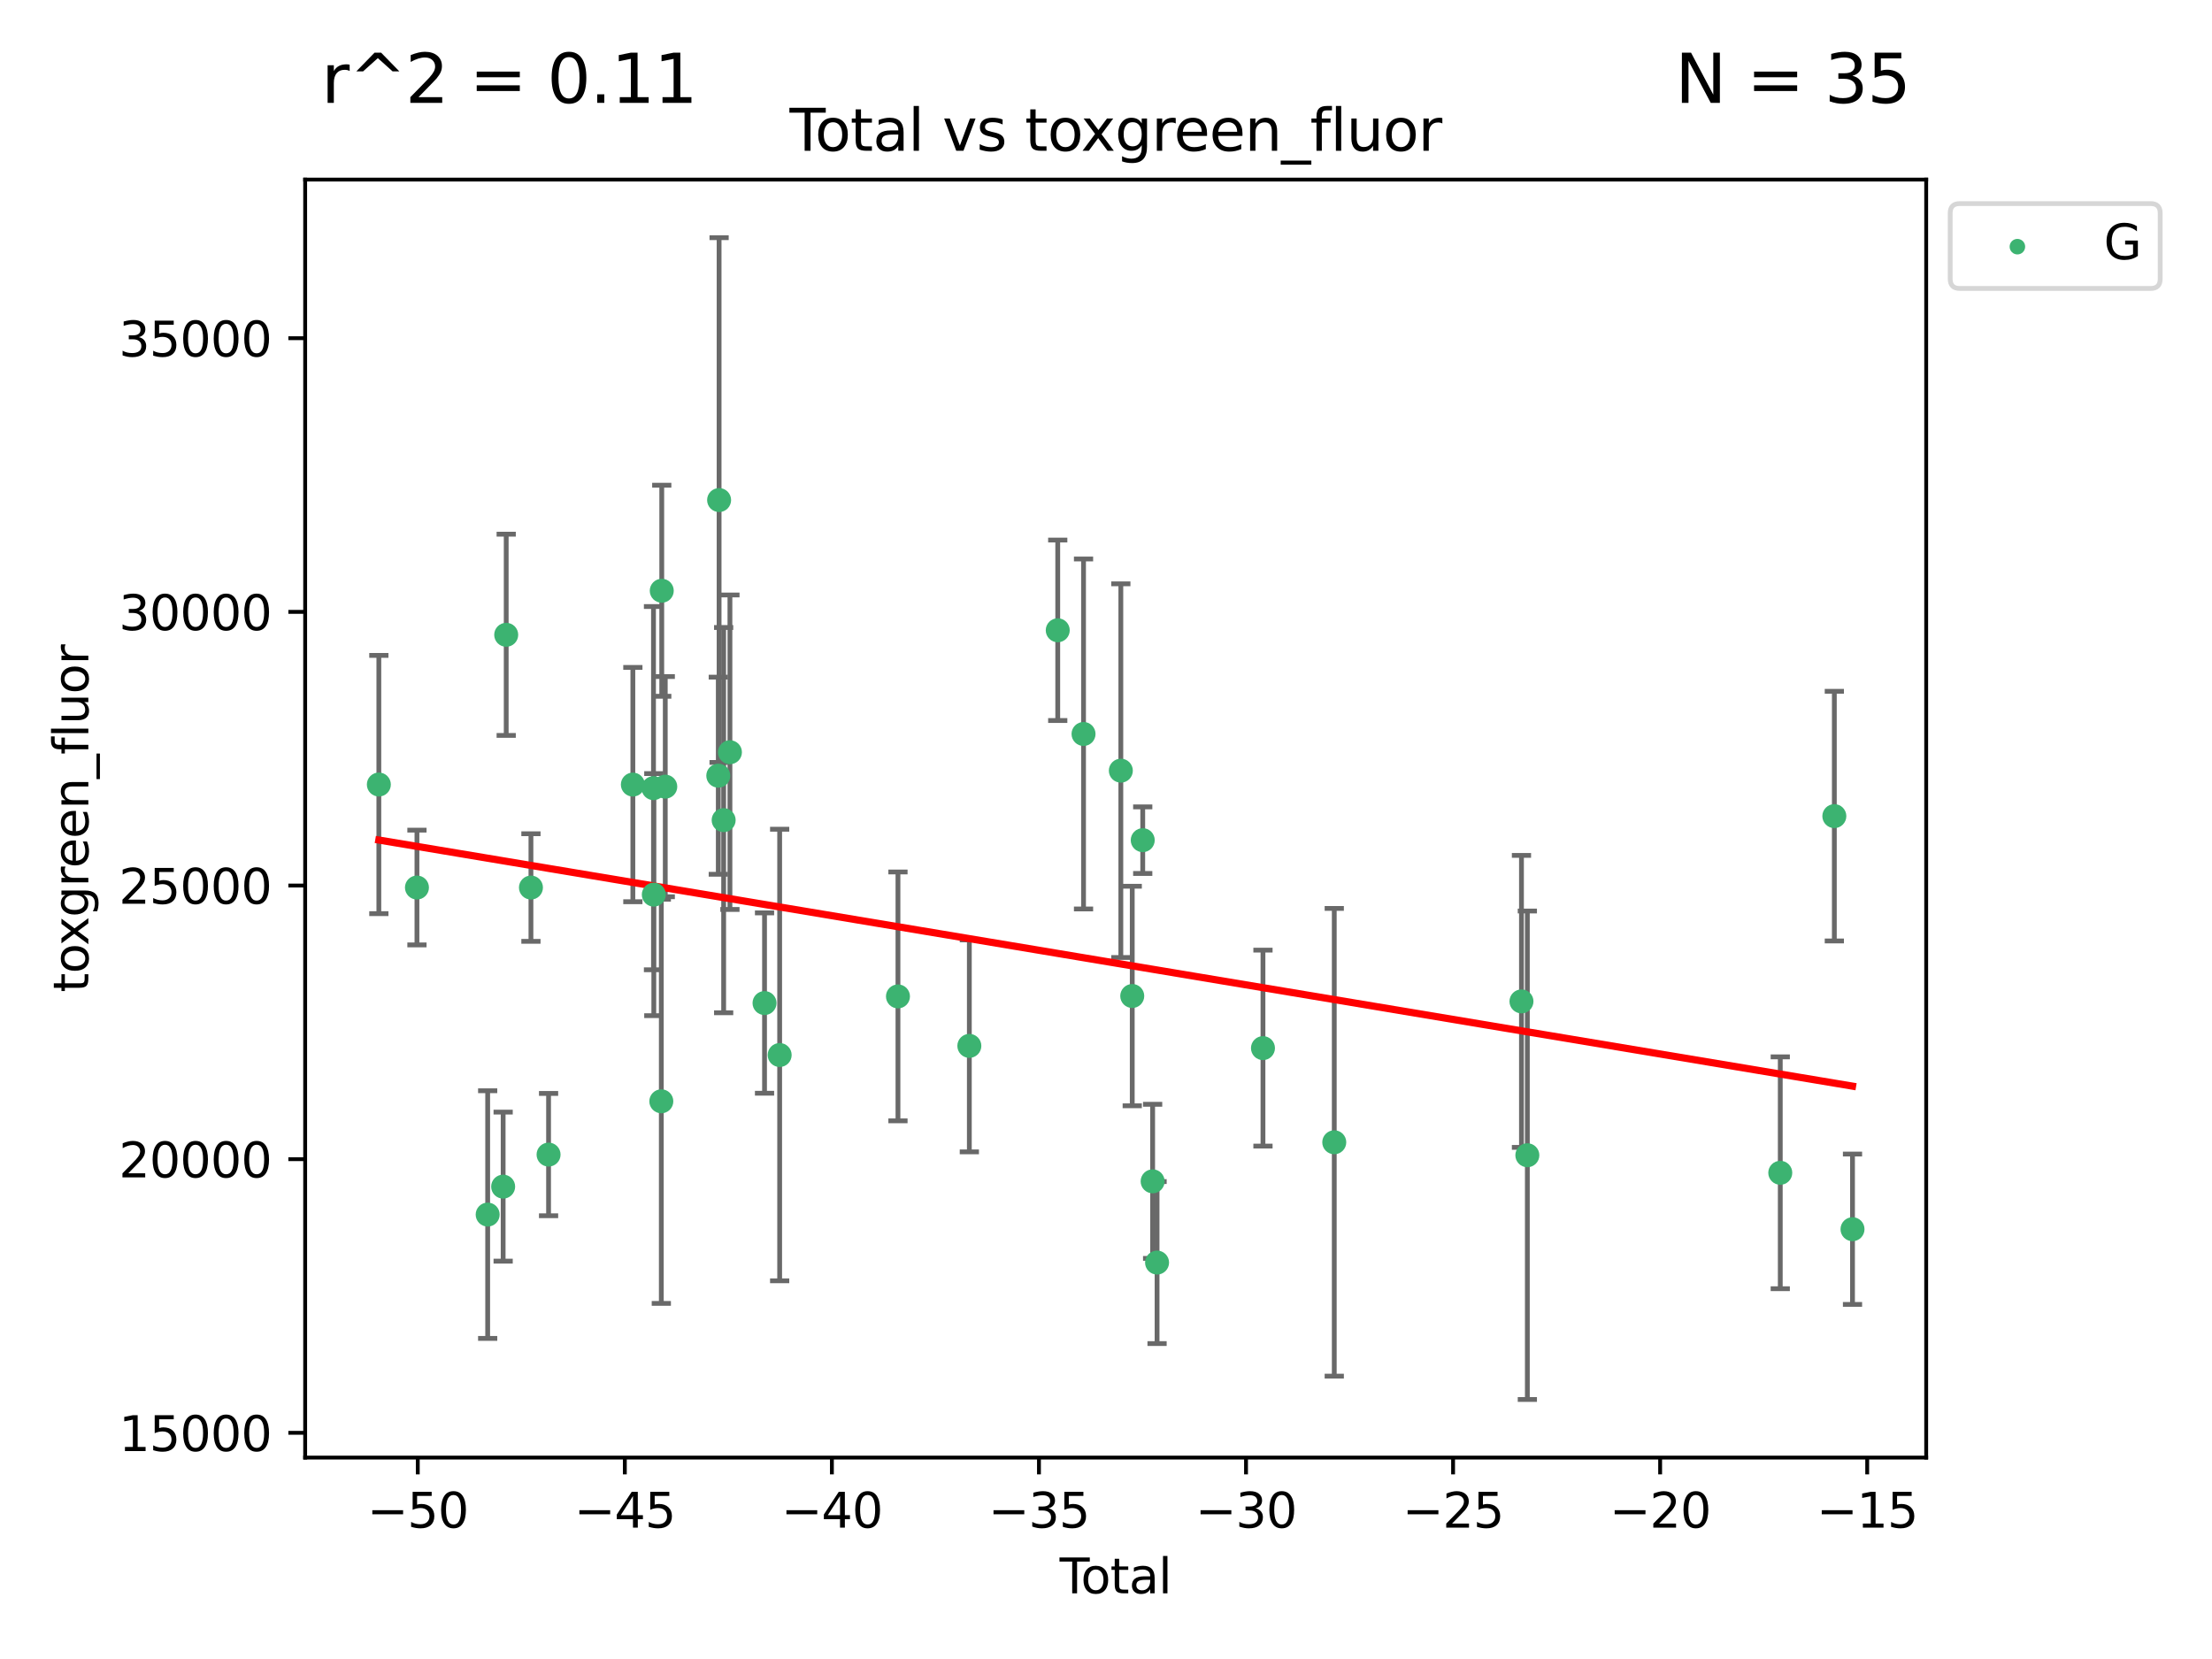 <?xml version="1.0" encoding="utf-8" standalone="no"?>
<!DOCTYPE svg PUBLIC "-//W3C//DTD SVG 1.1//EN"
  "http://www.w3.org/Graphics/SVG/1.1/DTD/svg11.dtd">
<svg xmlns:xlink="http://www.w3.org/1999/xlink" width="460.8pt" height="345.6pt" viewBox="0 0 460.8 345.6" xmlns="http://www.w3.org/2000/svg" version="1.1">
 <defs>
  <style type="text/css">*{stroke-linejoin: round; stroke-linecap: butt}</style>
 </defs>
 <g id="figure_1">
  <g id="patch_1">
   <path d="M 0 345.6 
L 460.8 345.6 
L 460.8 0 
L 0 0 
z
" style="fill: #ffffff"/>
  </g>
  <g id="axes_1">
   <g id="patch_2">
    <path d="M 63.571 303.64 
L 401.26 303.64 
L 401.26 37.411 
L 63.571 37.411 
z
" style="fill: #ffffff"/>
   </g>
   <g id="PathCollection_1">
    <defs>
     <path id="m278a075482" d="M 0 1.118 
C 0.297 1.118 0.581 1 0.791 0.791 
C 1 0.581 1.118 0.297 1.118 0 
C 1.118 -0.297 1 -0.581 0.791 -0.791 
C 0.581 -1 0.297 -1.118 0 -1.118 
C -0.297 -1.118 -0.581 -1 -0.791 -0.791 
C -1 -0.581 -1.118 -0.297 -1.118 0 
C -1.118 0.297 -1 0.581 -0.791 0.791 
C -0.581 1 -0.297 1.118 0 1.118 
z
" style="stroke: #3cb371"/>
    </defs>
    <g clip-path="url(#pd781e96dd2)">
     <use xlink:href="#m278a075482" x="78.921" y="163.43" style="fill: #3cb371; stroke: #3cb371"/>
     <use xlink:href="#m278a075482" x="86.858" y="184.891" style="fill: #3cb371; stroke: #3cb371"/>
     <use xlink:href="#m278a075482" x="101.591" y="253.019" style="fill: #3cb371; stroke: #3cb371"/>
     <use xlink:href="#m278a075482" x="104.815" y="247.196" style="fill: #3cb371; stroke: #3cb371"/>
     <use xlink:href="#m278a075482" x="105.452" y="132.24" style="fill: #3cb371; stroke: #3cb371"/>
     <use xlink:href="#m278a075482" x="110.605" y="184.893" style="fill: #3cb371; stroke: #3cb371"/>
     <use xlink:href="#m278a075482" x="114.277" y="240.522" style="fill: #3cb371; stroke: #3cb371"/>
     <use xlink:href="#m278a075482" x="131.836" y="163.442" style="fill: #3cb371; stroke: #3cb371"/>
     <use xlink:href="#m278a075482" x="136.136" y="164.185" style="fill: #3cb371; stroke: #3cb371"/>
     <use xlink:href="#m278a075482" x="136.201" y="186.366" style="fill: #3cb371; stroke: #3cb371"/>
     <use xlink:href="#m278a075482" x="137.764" y="229.421" style="fill: #3cb371; stroke: #3cb371"/>
     <use xlink:href="#m278a075482" x="137.856" y="123.063" style="fill: #3cb371; stroke: #3cb371"/>
     <use xlink:href="#m278a075482" x="138.588" y="163.873" style="fill: #3cb371; stroke: #3cb371"/>
     <use xlink:href="#m278a075482" x="149.633" y="161.592" style="fill: #3cb371; stroke: #3cb371"/>
     <use xlink:href="#m278a075482" x="149.802" y="104.172" style="fill: #3cb371; stroke: #3cb371"/>
     <use xlink:href="#m278a075482" x="150.75" y="170.85" style="fill: #3cb371; stroke: #3cb371"/>
     <use xlink:href="#m278a075482" x="152.058" y="156.702" style="fill: #3cb371; stroke: #3cb371"/>
     <use xlink:href="#m278a075482" x="159.267" y="208.956" style="fill: #3cb371; stroke: #3cb371"/>
     <use xlink:href="#m278a075482" x="162.417" y="219.779" style="fill: #3cb371; stroke: #3cb371"/>
     <use xlink:href="#m278a075482" x="187.062" y="207.57" style="fill: #3cb371; stroke: #3cb371"/>
     <use xlink:href="#m278a075482" x="201.932" y="217.876" style="fill: #3cb371; stroke: #3cb371"/>
     <use xlink:href="#m278a075482" x="220.347" y="131.299" style="fill: #3cb371; stroke: #3cb371"/>
     <use xlink:href="#m278a075482" x="225.72" y="152.899" style="fill: #3cb371; stroke: #3cb371"/>
     <use xlink:href="#m278a075482" x="233.491" y="160.543" style="fill: #3cb371; stroke: #3cb371"/>
     <use xlink:href="#m278a075482" x="235.867" y="207.486" style="fill: #3cb371; stroke: #3cb371"/>
     <use xlink:href="#m278a075482" x="238.052" y="175.023" style="fill: #3cb371; stroke: #3cb371"/>
     <use xlink:href="#m278a075482" x="240.115" y="246.092" style="fill: #3cb371; stroke: #3cb371"/>
     <use xlink:href="#m278a075482" x="241.038" y="263.017" style="fill: #3cb371; stroke: #3cb371"/>
     <use xlink:href="#m278a075482" x="263.099" y="218.342" style="fill: #3cb371; stroke: #3cb371"/>
     <use xlink:href="#m278a075482" x="277.951" y="237.957" style="fill: #3cb371; stroke: #3cb371"/>
     <use xlink:href="#m278a075482" x="316.949" y="208.607" style="fill: #3cb371; stroke: #3cb371"/>
     <use xlink:href="#m278a075482" x="318.175" y="240.658" style="fill: #3cb371; stroke: #3cb371"/>
     <use xlink:href="#m278a075482" x="370.863" y="244.314" style="fill: #3cb371; stroke: #3cb371"/>
     <use xlink:href="#m278a075482" x="382.126" y="170.014" style="fill: #3cb371; stroke: #3cb371"/>
     <use xlink:href="#m278a075482" x="385.911" y="256.066" style="fill: #3cb371; stroke: #3cb371"/>
    </g>
   </g>
   <g id="matplotlib.axis_1">
    <g id="xtick_1">
     <g id="line2d_1">
      <defs>
       <path id="m4c44225bb2" d="M 0 0 
L 0 3.5 
" style="stroke: #000000; stroke-width: 0.8"/>
      </defs>
      <g>
       <use xlink:href="#m4c44225bb2" x="87.029" y="303.64" style="stroke: #000000; stroke-width: 0.8"/>
      </g>
     </g>
     <g id="text_1">
      <!-- −50 -->
      <g transform="translate(76.477 318.238)scale(0.1 -0.1)">
       <defs>
        <path id="DejaVuSans-2212" d="M 678 2272 
L 4684 2272 
L 4684 1741 
L 678 1741 
L 678 2272 
z
" transform="scale(0.016)"/>
        <path id="DejaVuSans-35" d="M 691 4666 
L 3169 4666 
L 3169 4134 
L 1269 4134 
L 1269 2991 
Q 1406 3038 1543 3061 
Q 1681 3084 1819 3084 
Q 2600 3084 3056 2656 
Q 3513 2228 3513 1497 
Q 3513 744 3044 326 
Q 2575 -91 1722 -91 
Q 1428 -91 1123 -41 
Q 819 9 494 109 
L 494 744 
Q 775 591 1075 516 
Q 1375 441 1709 441 
Q 2250 441 2565 725 
Q 2881 1009 2881 1497 
Q 2881 1984 2565 2268 
Q 2250 2553 1709 2553 
Q 1456 2553 1204 2497 
Q 953 2441 691 2322 
L 691 4666 
z
" transform="scale(0.016)"/>
        <path id="DejaVuSans-30" d="M 2034 4250 
Q 1547 4250 1301 3770 
Q 1056 3291 1056 2328 
Q 1056 1369 1301 889 
Q 1547 409 2034 409 
Q 2525 409 2770 889 
Q 3016 1369 3016 2328 
Q 3016 3291 2770 3770 
Q 2525 4250 2034 4250 
z
M 2034 4750 
Q 2819 4750 3233 4129 
Q 3647 3509 3647 2328 
Q 3647 1150 3233 529 
Q 2819 -91 2034 -91 
Q 1250 -91 836 529 
Q 422 1150 422 2328 
Q 422 3509 836 4129 
Q 1250 4750 2034 4750 
z
" transform="scale(0.016)"/>
       </defs>
       <use xlink:href="#DejaVuSans-2212"/>
       <use xlink:href="#DejaVuSans-35" x="83.789"/>
       <use xlink:href="#DejaVuSans-30" x="147.412"/>
      </g>
     </g>
    </g>
    <g id="xtick_2">
     <g id="line2d_2">
      <g>
       <use xlink:href="#m4c44225bb2" x="130.164" y="303.64" style="stroke: #000000; stroke-width: 0.8"/>
      </g>
     </g>
     <g id="text_2">
      <!-- −45 -->
      <g transform="translate(119.612 318.238)scale(0.1 -0.1)">
       <defs>
        <path id="DejaVuSans-34" d="M 2419 4116 
L 825 1625 
L 2419 1625 
L 2419 4116 
z
M 2253 4666 
L 3047 4666 
L 3047 1625 
L 3713 1625 
L 3713 1100 
L 3047 1100 
L 3047 0 
L 2419 0 
L 2419 1100 
L 313 1100 
L 313 1709 
L 2253 4666 
z
" transform="scale(0.016)"/>
       </defs>
       <use xlink:href="#DejaVuSans-2212"/>
       <use xlink:href="#DejaVuSans-34" x="83.789"/>
       <use xlink:href="#DejaVuSans-35" x="147.412"/>
      </g>
     </g>
    </g>
    <g id="xtick_3">
     <g id="line2d_3">
      <g>
       <use xlink:href="#m4c44225bb2" x="173.299" y="303.64" style="stroke: #000000; stroke-width: 0.8"/>
      </g>
     </g>
     <g id="text_3">
      <!-- −40 -->
      <g transform="translate(162.746 318.238)scale(0.1 -0.1)">
       <use xlink:href="#DejaVuSans-2212"/>
       <use xlink:href="#DejaVuSans-34" x="83.789"/>
       <use xlink:href="#DejaVuSans-30" x="147.412"/>
      </g>
     </g>
    </g>
    <g id="xtick_4">
     <g id="line2d_4">
      <g>
       <use xlink:href="#m4c44225bb2" x="216.433" y="303.64" style="stroke: #000000; stroke-width: 0.8"/>
      </g>
     </g>
     <g id="text_4">
      <!-- −35 -->
      <g transform="translate(205.881 318.238)scale(0.1 -0.1)">
       <defs>
        <path id="DejaVuSans-33" d="M 2597 2516 
Q 3050 2419 3304 2112 
Q 3559 1806 3559 1356 
Q 3559 666 3084 287 
Q 2609 -91 1734 -91 
Q 1441 -91 1130 -33 
Q 819 25 488 141 
L 488 750 
Q 750 597 1062 519 
Q 1375 441 1716 441 
Q 2309 441 2620 675 
Q 2931 909 2931 1356 
Q 2931 1769 2642 2001 
Q 2353 2234 1838 2234 
L 1294 2234 
L 1294 2753 
L 1863 2753 
Q 2328 2753 2575 2939 
Q 2822 3125 2822 3475 
Q 2822 3834 2567 4026 
Q 2313 4219 1838 4219 
Q 1578 4219 1281 4162 
Q 984 4106 628 3988 
L 628 4550 
Q 988 4650 1302 4700 
Q 1616 4750 1894 4750 
Q 2613 4750 3031 4423 
Q 3450 4097 3450 3541 
Q 3450 3153 3228 2886 
Q 3006 2619 2597 2516 
z
" transform="scale(0.016)"/>
       </defs>
       <use xlink:href="#DejaVuSans-2212"/>
       <use xlink:href="#DejaVuSans-33" x="83.789"/>
       <use xlink:href="#DejaVuSans-35" x="147.412"/>
      </g>
     </g>
    </g>
    <g id="xtick_5">
     <g id="line2d_5">
      <g>
       <use xlink:href="#m4c44225bb2" x="259.568" y="303.64" style="stroke: #000000; stroke-width: 0.8"/>
      </g>
     </g>
     <g id="text_5">
      <!-- −30 -->
      <g transform="translate(249.016 318.238)scale(0.1 -0.1)">
       <use xlink:href="#DejaVuSans-2212"/>
       <use xlink:href="#DejaVuSans-33" x="83.789"/>
       <use xlink:href="#DejaVuSans-30" x="147.412"/>
      </g>
     </g>
    </g>
    <g id="xtick_6">
     <g id="line2d_6">
      <g>
       <use xlink:href="#m4c44225bb2" x="302.703" y="303.64" style="stroke: #000000; stroke-width: 0.8"/>
      </g>
     </g>
     <g id="text_6">
      <!-- −25 -->
      <g transform="translate(292.15 318.238)scale(0.1 -0.1)">
       <defs>
        <path id="DejaVuSans-32" d="M 1228 531 
L 3431 531 
L 3431 0 
L 469 0 
L 469 531 
Q 828 903 1448 1529 
Q 2069 2156 2228 2338 
Q 2531 2678 2651 2914 
Q 2772 3150 2772 3378 
Q 2772 3750 2511 3984 
Q 2250 4219 1831 4219 
Q 1534 4219 1204 4116 
Q 875 4013 500 3803 
L 500 4441 
Q 881 4594 1212 4672 
Q 1544 4750 1819 4750 
Q 2544 4750 2975 4387 
Q 3406 4025 3406 3419 
Q 3406 3131 3298 2873 
Q 3191 2616 2906 2266 
Q 2828 2175 2409 1742 
Q 1991 1309 1228 531 
z
" transform="scale(0.016)"/>
       </defs>
       <use xlink:href="#DejaVuSans-2212"/>
       <use xlink:href="#DejaVuSans-32" x="83.789"/>
       <use xlink:href="#DejaVuSans-35" x="147.412"/>
      </g>
     </g>
    </g>
    <g id="xtick_7">
     <g id="line2d_7">
      <g>
       <use xlink:href="#m4c44225bb2" x="345.837" y="303.64" style="stroke: #000000; stroke-width: 0.8"/>
      </g>
     </g>
     <g id="text_7">
      <!-- −20 -->
      <g transform="translate(335.285 318.238)scale(0.1 -0.1)">
       <use xlink:href="#DejaVuSans-2212"/>
       <use xlink:href="#DejaVuSans-32" x="83.789"/>
       <use xlink:href="#DejaVuSans-30" x="147.412"/>
      </g>
     </g>
    </g>
    <g id="xtick_8">
     <g id="line2d_8">
      <g>
       <use xlink:href="#m4c44225bb2" x="388.972" y="303.64" style="stroke: #000000; stroke-width: 0.8"/>
      </g>
     </g>
     <g id="text_8">
      <!-- −15 -->
      <g transform="translate(378.42 318.238)scale(0.1 -0.1)">
       <defs>
        <path id="DejaVuSans-31" d="M 794 531 
L 1825 531 
L 1825 4091 
L 703 3866 
L 703 4441 
L 1819 4666 
L 2450 4666 
L 2450 531 
L 3481 531 
L 3481 0 
L 794 0 
L 794 531 
z
" transform="scale(0.016)"/>
       </defs>
       <use xlink:href="#DejaVuSans-2212"/>
       <use xlink:href="#DejaVuSans-31" x="83.789"/>
       <use xlink:href="#DejaVuSans-35" x="147.412"/>
      </g>
     </g>
    </g>
    <g id="text_9">
     <!-- Total -->
     <g transform="translate(220.739 331.917)scale(0.1 -0.1)">
      <defs>
       <path id="DejaVuSans-54" d="M -19 4666 
L 3928 4666 
L 3928 4134 
L 2272 4134 
L 2272 0 
L 1638 0 
L 1638 4134 
L -19 4134 
L -19 4666 
z
" transform="scale(0.016)"/>
       <path id="DejaVuSans-6f" d="M 1959 3097 
Q 1497 3097 1228 2736 
Q 959 2375 959 1747 
Q 959 1119 1226 758 
Q 1494 397 1959 397 
Q 2419 397 2687 759 
Q 2956 1122 2956 1747 
Q 2956 2369 2687 2733 
Q 2419 3097 1959 3097 
z
M 1959 3584 
Q 2709 3584 3137 3096 
Q 3566 2609 3566 1747 
Q 3566 888 3137 398 
Q 2709 -91 1959 -91 
Q 1206 -91 779 398 
Q 353 888 353 1747 
Q 353 2609 779 3096 
Q 1206 3584 1959 3584 
z
" transform="scale(0.016)"/>
       <path id="DejaVuSans-74" d="M 1172 4494 
L 1172 3500 
L 2356 3500 
L 2356 3053 
L 1172 3053 
L 1172 1153 
Q 1172 725 1289 603 
Q 1406 481 1766 481 
L 2356 481 
L 2356 0 
L 1766 0 
Q 1100 0 847 248 
Q 594 497 594 1153 
L 594 3053 
L 172 3053 
L 172 3500 
L 594 3500 
L 594 4494 
L 1172 4494 
z
" transform="scale(0.016)"/>
       <path id="DejaVuSans-61" d="M 2194 1759 
Q 1497 1759 1228 1600 
Q 959 1441 959 1056 
Q 959 750 1161 570 
Q 1363 391 1709 391 
Q 2188 391 2477 730 
Q 2766 1069 2766 1631 
L 2766 1759 
L 2194 1759 
z
M 3341 1997 
L 3341 0 
L 2766 0 
L 2766 531 
Q 2569 213 2275 61 
Q 1981 -91 1556 -91 
Q 1019 -91 701 211 
Q 384 513 384 1019 
Q 384 1609 779 1909 
Q 1175 2209 1959 2209 
L 2766 2209 
L 2766 2266 
Q 2766 2663 2505 2880 
Q 2244 3097 1772 3097 
Q 1472 3097 1187 3025 
Q 903 2953 641 2809 
L 641 3341 
Q 956 3463 1253 3523 
Q 1550 3584 1831 3584 
Q 2591 3584 2966 3190 
Q 3341 2797 3341 1997 
z
" transform="scale(0.016)"/>
       <path id="DejaVuSans-6c" d="M 603 4863 
L 1178 4863 
L 1178 0 
L 603 0 
L 603 4863 
z
" transform="scale(0.016)"/>
      </defs>
      <use xlink:href="#DejaVuSans-54"/>
      <use xlink:href="#DejaVuSans-6f" x="44.084"/>
      <use xlink:href="#DejaVuSans-74" x="105.266"/>
      <use xlink:href="#DejaVuSans-61" x="144.475"/>
      <use xlink:href="#DejaVuSans-6c" x="205.754"/>
     </g>
    </g>
   </g>
   <g id="matplotlib.axis_2">
    <g id="ytick_1">
     <g id="line2d_9">
      <defs>
       <path id="ma6c2107483" d="M 0 0 
L -3.5 0 
" style="stroke: #000000; stroke-width: 0.8"/>
      </defs>
      <g>
       <use xlink:href="#ma6c2107483" x="63.571" y="298.481" style="stroke: #000000; stroke-width: 0.8"/>
      </g>
     </g>
     <g id="text_10">
      <!-- 15000 -->
      <g transform="translate(24.759 302.28)scale(0.1 -0.1)">
       <use xlink:href="#DejaVuSans-31"/>
       <use xlink:href="#DejaVuSans-35" x="63.623"/>
       <use xlink:href="#DejaVuSans-30" x="127.246"/>
       <use xlink:href="#DejaVuSans-30" x="190.869"/>
       <use xlink:href="#DejaVuSans-30" x="254.492"/>
      </g>
     </g>
    </g>
    <g id="ytick_2">
     <g id="line2d_10">
      <g>
       <use xlink:href="#ma6c2107483" x="63.571" y="241.475" style="stroke: #000000; stroke-width: 0.8"/>
      </g>
     </g>
     <g id="text_11">
      <!-- 20000 -->
      <g transform="translate(24.759 245.274)scale(0.1 -0.1)">
       <use xlink:href="#DejaVuSans-32"/>
       <use xlink:href="#DejaVuSans-30" x="63.623"/>
       <use xlink:href="#DejaVuSans-30" x="127.246"/>
       <use xlink:href="#DejaVuSans-30" x="190.869"/>
       <use xlink:href="#DejaVuSans-30" x="254.492"/>
      </g>
     </g>
    </g>
    <g id="ytick_3">
     <g id="line2d_11">
      <g>
       <use xlink:href="#ma6c2107483" x="63.571" y="184.469" style="stroke: #000000; stroke-width: 0.8"/>
      </g>
     </g>
     <g id="text_12">
      <!-- 25000 -->
      <g transform="translate(24.759 188.268)scale(0.1 -0.1)">
       <use xlink:href="#DejaVuSans-32"/>
       <use xlink:href="#DejaVuSans-35" x="63.623"/>
       <use xlink:href="#DejaVuSans-30" x="127.246"/>
       <use xlink:href="#DejaVuSans-30" x="190.869"/>
       <use xlink:href="#DejaVuSans-30" x="254.492"/>
      </g>
     </g>
    </g>
    <g id="ytick_4">
     <g id="line2d_12">
      <g>
       <use xlink:href="#ma6c2107483" x="63.571" y="127.463" style="stroke: #000000; stroke-width: 0.8"/>
      </g>
     </g>
     <g id="text_13">
      <!-- 30000 -->
      <g transform="translate(24.759 131.263)scale(0.1 -0.1)">
       <use xlink:href="#DejaVuSans-33"/>
       <use xlink:href="#DejaVuSans-30" x="63.623"/>
       <use xlink:href="#DejaVuSans-30" x="127.246"/>
       <use xlink:href="#DejaVuSans-30" x="190.869"/>
       <use xlink:href="#DejaVuSans-30" x="254.492"/>
      </g>
     </g>
    </g>
    <g id="ytick_5">
     <g id="line2d_13">
      <g>
       <use xlink:href="#ma6c2107483" x="63.571" y="70.458" style="stroke: #000000; stroke-width: 0.8"/>
      </g>
     </g>
     <g id="text_14">
      <!-- 35000 -->
      <g transform="translate(24.759 74.257)scale(0.1 -0.1)">
       <use xlink:href="#DejaVuSans-33"/>
       <use xlink:href="#DejaVuSans-35" x="63.623"/>
       <use xlink:href="#DejaVuSans-30" x="127.246"/>
       <use xlink:href="#DejaVuSans-30" x="190.869"/>
       <use xlink:href="#DejaVuSans-30" x="254.492"/>
      </g>
     </g>
    </g>
    <g id="text_15">
     <!-- toxgreen_fluor -->
     <g transform="translate(18.401 206.72)rotate(-90)scale(0.1 -0.1)">
      <defs>
       <path id="DejaVuSans-78" d="M 3513 3500 
L 2247 1797 
L 3578 0 
L 2900 0 
L 1881 1375 
L 863 0 
L 184 0 
L 1544 1831 
L 300 3500 
L 978 3500 
L 1906 2253 
L 2834 3500 
L 3513 3500 
z
" transform="scale(0.016)"/>
       <path id="DejaVuSans-67" d="M 2906 1791 
Q 2906 2416 2648 2759 
Q 2391 3103 1925 3103 
Q 1463 3103 1205 2759 
Q 947 2416 947 1791 
Q 947 1169 1205 825 
Q 1463 481 1925 481 
Q 2391 481 2648 825 
Q 2906 1169 2906 1791 
z
M 3481 434 
Q 3481 -459 3084 -895 
Q 2688 -1331 1869 -1331 
Q 1566 -1331 1297 -1286 
Q 1028 -1241 775 -1147 
L 775 -588 
Q 1028 -725 1275 -790 
Q 1522 -856 1778 -856 
Q 2344 -856 2625 -561 
Q 2906 -266 2906 331 
L 2906 616 
Q 2728 306 2450 153 
Q 2172 0 1784 0 
Q 1141 0 747 490 
Q 353 981 353 1791 
Q 353 2603 747 3093 
Q 1141 3584 1784 3584 
Q 2172 3584 2450 3431 
Q 2728 3278 2906 2969 
L 2906 3500 
L 3481 3500 
L 3481 434 
z
" transform="scale(0.016)"/>
       <path id="DejaVuSans-72" d="M 2631 2963 
Q 2534 3019 2420 3045 
Q 2306 3072 2169 3072 
Q 1681 3072 1420 2755 
Q 1159 2438 1159 1844 
L 1159 0 
L 581 0 
L 581 3500 
L 1159 3500 
L 1159 2956 
Q 1341 3275 1631 3429 
Q 1922 3584 2338 3584 
Q 2397 3584 2469 3576 
Q 2541 3569 2628 3553 
L 2631 2963 
z
" transform="scale(0.016)"/>
       <path id="DejaVuSans-65" d="M 3597 1894 
L 3597 1613 
L 953 1613 
Q 991 1019 1311 708 
Q 1631 397 2203 397 
Q 2534 397 2845 478 
Q 3156 559 3463 722 
L 3463 178 
Q 3153 47 2828 -22 
Q 2503 -91 2169 -91 
Q 1331 -91 842 396 
Q 353 884 353 1716 
Q 353 2575 817 3079 
Q 1281 3584 2069 3584 
Q 2775 3584 3186 3129 
Q 3597 2675 3597 1894 
z
M 3022 2063 
Q 3016 2534 2758 2815 
Q 2500 3097 2075 3097 
Q 1594 3097 1305 2825 
Q 1016 2553 972 2059 
L 3022 2063 
z
" transform="scale(0.016)"/>
       <path id="DejaVuSans-6e" d="M 3513 2113 
L 3513 0 
L 2938 0 
L 2938 2094 
Q 2938 2591 2744 2837 
Q 2550 3084 2163 3084 
Q 1697 3084 1428 2787 
Q 1159 2491 1159 1978 
L 1159 0 
L 581 0 
L 581 3500 
L 1159 3500 
L 1159 2956 
Q 1366 3272 1645 3428 
Q 1925 3584 2291 3584 
Q 2894 3584 3203 3211 
Q 3513 2838 3513 2113 
z
" transform="scale(0.016)"/>
       <path id="DejaVuSans-5f" d="M 3263 -1063 
L 3263 -1509 
L -63 -1509 
L -63 -1063 
L 3263 -1063 
z
" transform="scale(0.016)"/>
       <path id="DejaVuSans-66" d="M 2375 4863 
L 2375 4384 
L 1825 4384 
Q 1516 4384 1395 4259 
Q 1275 4134 1275 3809 
L 1275 3500 
L 2222 3500 
L 2222 3053 
L 1275 3053 
L 1275 0 
L 697 0 
L 697 3053 
L 147 3053 
L 147 3500 
L 697 3500 
L 697 3744 
Q 697 4328 969 4595 
Q 1241 4863 1831 4863 
L 2375 4863 
z
" transform="scale(0.016)"/>
       <path id="DejaVuSans-75" d="M 544 1381 
L 544 3500 
L 1119 3500 
L 1119 1403 
Q 1119 906 1312 657 
Q 1506 409 1894 409 
Q 2359 409 2629 706 
Q 2900 1003 2900 1516 
L 2900 3500 
L 3475 3500 
L 3475 0 
L 2900 0 
L 2900 538 
Q 2691 219 2414 64 
Q 2138 -91 1772 -91 
Q 1169 -91 856 284 
Q 544 659 544 1381 
z
M 1991 3584 
L 1991 3584 
z
" transform="scale(0.016)"/>
      </defs>
      <use xlink:href="#DejaVuSans-74"/>
      <use xlink:href="#DejaVuSans-6f" x="39.209"/>
      <use xlink:href="#DejaVuSans-78" x="97.266"/>
      <use xlink:href="#DejaVuSans-67" x="156.445"/>
      <use xlink:href="#DejaVuSans-72" x="219.922"/>
      <use xlink:href="#DejaVuSans-65" x="258.785"/>
      <use xlink:href="#DejaVuSans-65" x="320.309"/>
      <use xlink:href="#DejaVuSans-6e" x="381.832"/>
      <use xlink:href="#DejaVuSans-5f" x="445.211"/>
      <use xlink:href="#DejaVuSans-66" x="495.211"/>
      <use xlink:href="#DejaVuSans-6c" x="530.416"/>
      <use xlink:href="#DejaVuSans-75" x="558.199"/>
      <use xlink:href="#DejaVuSans-6f" x="621.578"/>
      <use xlink:href="#DejaVuSans-72" x="682.76"/>
     </g>
    </g>
   </g>
   <g id="LineCollection_1">
    <path d="M 78.921 190.329 
L 78.921 136.532 
" clip-path="url(#pd781e96dd2)" style="fill: none; stroke: #696969"/>
    <path d="M 86.858 196.843 
L 86.858 172.938 
" clip-path="url(#pd781e96dd2)" style="fill: none; stroke: #696969"/>
    <path d="M 101.591 278.815 
L 101.591 227.224 
" clip-path="url(#pd781e96dd2)" style="fill: none; stroke: #696969"/>
    <path d="M 104.815 262.719 
L 104.815 231.673 
" clip-path="url(#pd781e96dd2)" style="fill: none; stroke: #696969"/>
    <path d="M 105.452 153.198 
L 105.452 111.281 
" clip-path="url(#pd781e96dd2)" style="fill: none; stroke: #696969"/>
    <path d="M 110.605 196.101 
L 110.605 173.685 
" clip-path="url(#pd781e96dd2)" style="fill: none; stroke: #696969"/>
    <path d="M 114.277 253.262 
L 114.277 227.782 
" clip-path="url(#pd781e96dd2)" style="fill: none; stroke: #696969"/>
    <path d="M 131.836 187.848 
L 131.836 139.036 
" clip-path="url(#pd781e96dd2)" style="fill: none; stroke: #696969"/>
    <path d="M 136.136 202.018 
L 136.136 126.353 
" clip-path="url(#pd781e96dd2)" style="fill: none; stroke: #696969"/>
    <path d="M 136.201 211.58 
L 136.201 161.153 
" clip-path="url(#pd781e96dd2)" style="fill: none; stroke: #696969"/>
    <path d="M 137.764 271.525 
L 137.764 187.317 
" clip-path="url(#pd781e96dd2)" style="fill: none; stroke: #696969"/>
    <path d="M 137.856 145.046 
L 137.856 101.081 
" clip-path="url(#pd781e96dd2)" style="fill: none; stroke: #696969"/>
    <path d="M 138.588 186.805 
L 138.588 140.941 
" clip-path="url(#pd781e96dd2)" style="fill: none; stroke: #696969"/>
    <path d="M 149.633 182.124 
L 149.633 141.059 
" clip-path="url(#pd781e96dd2)" style="fill: none; stroke: #696969"/>
    <path d="M 149.802 158.831 
L 149.802 49.513 
" clip-path="url(#pd781e96dd2)" style="fill: none; stroke: #696969"/>
    <path d="M 150.75 210.979 
L 150.75 130.72 
" clip-path="url(#pd781e96dd2)" style="fill: none; stroke: #696969"/>
    <path d="M 152.058 189.458 
L 152.058 123.946 
" clip-path="url(#pd781e96dd2)" style="fill: none; stroke: #696969"/>
    <path d="M 159.267 227.743 
L 159.267 190.169 
" clip-path="url(#pd781e96dd2)" style="fill: none; stroke: #696969"/>
    <path d="M 162.417 266.813 
L 162.417 172.745 
" clip-path="url(#pd781e96dd2)" style="fill: none; stroke: #696969"/>
    <path d="M 187.062 233.489 
L 187.062 181.651 
" clip-path="url(#pd781e96dd2)" style="fill: none; stroke: #696969"/>
    <path d="M 201.932 239.955 
L 201.932 195.797 
" clip-path="url(#pd781e96dd2)" style="fill: none; stroke: #696969"/>
    <path d="M 220.347 150.098 
L 220.347 112.499 
" clip-path="url(#pd781e96dd2)" style="fill: none; stroke: #696969"/>
    <path d="M 225.72 189.35 
L 225.72 116.448 
" clip-path="url(#pd781e96dd2)" style="fill: none; stroke: #696969"/>
    <path d="M 233.491 199.464 
L 233.491 121.623 
" clip-path="url(#pd781e96dd2)" style="fill: none; stroke: #696969"/>
    <path d="M 235.867 230.354 
L 235.867 184.618 
" clip-path="url(#pd781e96dd2)" style="fill: none; stroke: #696969"/>
    <path d="M 238.052 181.96 
L 238.052 168.086 
" clip-path="url(#pd781e96dd2)" style="fill: none; stroke: #696969"/>
    <path d="M 240.115 262.142 
L 240.115 230.042 
" clip-path="url(#pd781e96dd2)" style="fill: none; stroke: #696969"/>
    <path d="M 241.038 279.891 
L 241.038 246.142 
" clip-path="url(#pd781e96dd2)" style="fill: none; stroke: #696969"/>
    <path d="M 263.099 238.752 
L 263.099 197.932 
" clip-path="url(#pd781e96dd2)" style="fill: none; stroke: #696969"/>
    <path d="M 277.951 286.673 
L 277.951 189.242 
" clip-path="url(#pd781e96dd2)" style="fill: none; stroke: #696969"/>
    <path d="M 316.949 239.021 
L 316.949 178.192 
" clip-path="url(#pd781e96dd2)" style="fill: none; stroke: #696969"/>
    <path d="M 318.175 291.539 
L 318.175 189.778 
" clip-path="url(#pd781e96dd2)" style="fill: none; stroke: #696969"/>
    <path d="M 370.863 268.463 
L 370.863 220.165 
" clip-path="url(#pd781e96dd2)" style="fill: none; stroke: #696969"/>
    <path d="M 382.126 196.017 
L 382.126 144.011 
" clip-path="url(#pd781e96dd2)" style="fill: none; stroke: #696969"/>
    <path d="M 385.911 271.727 
L 385.911 240.405 
" clip-path="url(#pd781e96dd2)" style="fill: none; stroke: #696969"/>
   </g>
   <g id="line2d_14">
    <defs>
     <path id="m5478224cdb" d="M 2 0 
L -2 -0 
" style="stroke: #696969"/>
    </defs>
    <g clip-path="url(#pd781e96dd2)">
     <use xlink:href="#m5478224cdb" x="78.921" y="190.329" style="fill: #696969; stroke: #696969"/>
     <use xlink:href="#m5478224cdb" x="86.858" y="196.843" style="fill: #696969; stroke: #696969"/>
     <use xlink:href="#m5478224cdb" x="101.591" y="278.815" style="fill: #696969; stroke: #696969"/>
     <use xlink:href="#m5478224cdb" x="104.815" y="262.719" style="fill: #696969; stroke: #696969"/>
     <use xlink:href="#m5478224cdb" x="105.452" y="153.198" style="fill: #696969; stroke: #696969"/>
     <use xlink:href="#m5478224cdb" x="110.605" y="196.101" style="fill: #696969; stroke: #696969"/>
     <use xlink:href="#m5478224cdb" x="114.277" y="253.262" style="fill: #696969; stroke: #696969"/>
     <use xlink:href="#m5478224cdb" x="131.836" y="187.848" style="fill: #696969; stroke: #696969"/>
     <use xlink:href="#m5478224cdb" x="136.136" y="202.018" style="fill: #696969; stroke: #696969"/>
     <use xlink:href="#m5478224cdb" x="136.201" y="211.58" style="fill: #696969; stroke: #696969"/>
     <use xlink:href="#m5478224cdb" x="137.764" y="271.525" style="fill: #696969; stroke: #696969"/>
     <use xlink:href="#m5478224cdb" x="137.856" y="145.046" style="fill: #696969; stroke: #696969"/>
     <use xlink:href="#m5478224cdb" x="138.588" y="186.805" style="fill: #696969; stroke: #696969"/>
     <use xlink:href="#m5478224cdb" x="149.633" y="182.124" style="fill: #696969; stroke: #696969"/>
     <use xlink:href="#m5478224cdb" x="149.802" y="158.831" style="fill: #696969; stroke: #696969"/>
     <use xlink:href="#m5478224cdb" x="150.75" y="210.979" style="fill: #696969; stroke: #696969"/>
     <use xlink:href="#m5478224cdb" x="152.058" y="189.458" style="fill: #696969; stroke: #696969"/>
     <use xlink:href="#m5478224cdb" x="159.267" y="227.743" style="fill: #696969; stroke: #696969"/>
     <use xlink:href="#m5478224cdb" x="162.417" y="266.813" style="fill: #696969; stroke: #696969"/>
     <use xlink:href="#m5478224cdb" x="187.062" y="233.489" style="fill: #696969; stroke: #696969"/>
     <use xlink:href="#m5478224cdb" x="201.932" y="239.955" style="fill: #696969; stroke: #696969"/>
     <use xlink:href="#m5478224cdb" x="220.347" y="150.098" style="fill: #696969; stroke: #696969"/>
     <use xlink:href="#m5478224cdb" x="225.72" y="189.35" style="fill: #696969; stroke: #696969"/>
     <use xlink:href="#m5478224cdb" x="233.491" y="199.464" style="fill: #696969; stroke: #696969"/>
     <use xlink:href="#m5478224cdb" x="235.867" y="230.354" style="fill: #696969; stroke: #696969"/>
     <use xlink:href="#m5478224cdb" x="238.052" y="181.96" style="fill: #696969; stroke: #696969"/>
     <use xlink:href="#m5478224cdb" x="240.115" y="262.142" style="fill: #696969; stroke: #696969"/>
     <use xlink:href="#m5478224cdb" x="241.038" y="279.891" style="fill: #696969; stroke: #696969"/>
     <use xlink:href="#m5478224cdb" x="263.099" y="238.752" style="fill: #696969; stroke: #696969"/>
     <use xlink:href="#m5478224cdb" x="277.951" y="286.673" style="fill: #696969; stroke: #696969"/>
     <use xlink:href="#m5478224cdb" x="316.949" y="239.021" style="fill: #696969; stroke: #696969"/>
     <use xlink:href="#m5478224cdb" x="318.175" y="291.539" style="fill: #696969; stroke: #696969"/>
     <use xlink:href="#m5478224cdb" x="370.863" y="268.463" style="fill: #696969; stroke: #696969"/>
     <use xlink:href="#m5478224cdb" x="382.126" y="196.017" style="fill: #696969; stroke: #696969"/>
     <use xlink:href="#m5478224cdb" x="385.911" y="271.727" style="fill: #696969; stroke: #696969"/>
    </g>
   </g>
   <g id="line2d_15">
    <g clip-path="url(#pd781e96dd2)">
     <use xlink:href="#m5478224cdb" x="78.921" y="136.532" style="fill: #696969; stroke: #696969"/>
     <use xlink:href="#m5478224cdb" x="86.858" y="172.938" style="fill: #696969; stroke: #696969"/>
     <use xlink:href="#m5478224cdb" x="101.591" y="227.224" style="fill: #696969; stroke: #696969"/>
     <use xlink:href="#m5478224cdb" x="104.815" y="231.673" style="fill: #696969; stroke: #696969"/>
     <use xlink:href="#m5478224cdb" x="105.452" y="111.281" style="fill: #696969; stroke: #696969"/>
     <use xlink:href="#m5478224cdb" x="110.605" y="173.685" style="fill: #696969; stroke: #696969"/>
     <use xlink:href="#m5478224cdb" x="114.277" y="227.782" style="fill: #696969; stroke: #696969"/>
     <use xlink:href="#m5478224cdb" x="131.836" y="139.036" style="fill: #696969; stroke: #696969"/>
     <use xlink:href="#m5478224cdb" x="136.136" y="126.353" style="fill: #696969; stroke: #696969"/>
     <use xlink:href="#m5478224cdb" x="136.201" y="161.153" style="fill: #696969; stroke: #696969"/>
     <use xlink:href="#m5478224cdb" x="137.764" y="187.317" style="fill: #696969; stroke: #696969"/>
     <use xlink:href="#m5478224cdb" x="137.856" y="101.081" style="fill: #696969; stroke: #696969"/>
     <use xlink:href="#m5478224cdb" x="138.588" y="140.941" style="fill: #696969; stroke: #696969"/>
     <use xlink:href="#m5478224cdb" x="149.633" y="141.059" style="fill: #696969; stroke: #696969"/>
     <use xlink:href="#m5478224cdb" x="149.802" y="49.513" style="fill: #696969; stroke: #696969"/>
     <use xlink:href="#m5478224cdb" x="150.75" y="130.72" style="fill: #696969; stroke: #696969"/>
     <use xlink:href="#m5478224cdb" x="152.058" y="123.946" style="fill: #696969; stroke: #696969"/>
     <use xlink:href="#m5478224cdb" x="159.267" y="190.169" style="fill: #696969; stroke: #696969"/>
     <use xlink:href="#m5478224cdb" x="162.417" y="172.745" style="fill: #696969; stroke: #696969"/>
     <use xlink:href="#m5478224cdb" x="187.062" y="181.651" style="fill: #696969; stroke: #696969"/>
     <use xlink:href="#m5478224cdb" x="201.932" y="195.797" style="fill: #696969; stroke: #696969"/>
     <use xlink:href="#m5478224cdb" x="220.347" y="112.499" style="fill: #696969; stroke: #696969"/>
     <use xlink:href="#m5478224cdb" x="225.72" y="116.448" style="fill: #696969; stroke: #696969"/>
     <use xlink:href="#m5478224cdb" x="233.491" y="121.623" style="fill: #696969; stroke: #696969"/>
     <use xlink:href="#m5478224cdb" x="235.867" y="184.618" style="fill: #696969; stroke: #696969"/>
     <use xlink:href="#m5478224cdb" x="238.052" y="168.086" style="fill: #696969; stroke: #696969"/>
     <use xlink:href="#m5478224cdb" x="240.115" y="230.042" style="fill: #696969; stroke: #696969"/>
     <use xlink:href="#m5478224cdb" x="241.038" y="246.142" style="fill: #696969; stroke: #696969"/>
     <use xlink:href="#m5478224cdb" x="263.099" y="197.932" style="fill: #696969; stroke: #696969"/>
     <use xlink:href="#m5478224cdb" x="277.951" y="189.242" style="fill: #696969; stroke: #696969"/>
     <use xlink:href="#m5478224cdb" x="316.949" y="178.192" style="fill: #696969; stroke: #696969"/>
     <use xlink:href="#m5478224cdb" x="318.175" y="189.778" style="fill: #696969; stroke: #696969"/>
     <use xlink:href="#m5478224cdb" x="370.863" y="220.165" style="fill: #696969; stroke: #696969"/>
     <use xlink:href="#m5478224cdb" x="382.126" y="144.011" style="fill: #696969; stroke: #696969"/>
     <use xlink:href="#m5478224cdb" x="385.911" y="240.405" style="fill: #696969; stroke: #696969"/>
    </g>
   </g>
   <g id="line2d_16">
    <path d="M 78.921 174.994 
L 86.858 176.32 
L 101.591 178.78 
L 104.815 179.318 
L 105.452 179.425 
L 110.605 180.285 
L 114.277 180.899 
L 131.836 183.831 
L 136.136 184.549 
L 136.201 184.56 
L 137.764 184.821 
L 137.856 184.836 
L 138.588 184.959 
L 149.633 186.803 
L 149.802 186.831 
L 150.75 186.99 
L 152.058 187.208 
L 159.267 188.412 
L 162.417 188.938 
L 187.062 193.054 
L 201.932 195.537 
L 220.347 198.613 
L 225.72 199.51 
L 233.491 200.808 
L 235.867 201.204 
L 238.052 201.569 
L 240.115 201.914 
L 241.038 202.068 
L 263.099 205.752 
L 277.951 208.232 
L 316.949 214.745 
L 318.175 214.95 
L 370.863 223.749 
L 382.126 225.63 
L 385.911 226.262 
" clip-path="url(#pd781e96dd2)" style="fill: none; stroke: #ff0000; stroke-width: 1.5; stroke-linecap: square"/>
   </g>
   <g id="line2d_17">
    <defs>
     <path id="m9abc64213a" d="M 0 2 
C 0.53 2 1.039 1.789 1.414 1.414 
C 1.789 1.039 2 0.53 2 0 
C 2 -0.53 1.789 -1.039 1.414 -1.414 
C 1.039 -1.789 0.53 -2 0 -2 
C -0.53 -2 -1.039 -1.789 -1.414 -1.414 
C -1.789 -1.039 -2 -0.53 -2 0 
C -2 0.53 -1.789 1.039 -1.414 1.414 
C -1.039 1.789 -0.53 2 0 2 
z
" style="stroke: #3cb371"/>
    </defs>
    <g clip-path="url(#pd781e96dd2)">
     <use xlink:href="#m9abc64213a" x="78.921" y="163.43" style="fill: #3cb371; stroke: #3cb371"/>
     <use xlink:href="#m9abc64213a" x="86.858" y="184.891" style="fill: #3cb371; stroke: #3cb371"/>
     <use xlink:href="#m9abc64213a" x="101.591" y="253.019" style="fill: #3cb371; stroke: #3cb371"/>
     <use xlink:href="#m9abc64213a" x="104.815" y="247.196" style="fill: #3cb371; stroke: #3cb371"/>
     <use xlink:href="#m9abc64213a" x="105.452" y="132.24" style="fill: #3cb371; stroke: #3cb371"/>
     <use xlink:href="#m9abc64213a" x="110.605" y="184.893" style="fill: #3cb371; stroke: #3cb371"/>
     <use xlink:href="#m9abc64213a" x="114.277" y="240.522" style="fill: #3cb371; stroke: #3cb371"/>
     <use xlink:href="#m9abc64213a" x="131.836" y="163.442" style="fill: #3cb371; stroke: #3cb371"/>
     <use xlink:href="#m9abc64213a" x="136.136" y="164.185" style="fill: #3cb371; stroke: #3cb371"/>
     <use xlink:href="#m9abc64213a" x="136.201" y="186.366" style="fill: #3cb371; stroke: #3cb371"/>
     <use xlink:href="#m9abc64213a" x="137.764" y="229.421" style="fill: #3cb371; stroke: #3cb371"/>
     <use xlink:href="#m9abc64213a" x="137.856" y="123.063" style="fill: #3cb371; stroke: #3cb371"/>
     <use xlink:href="#m9abc64213a" x="138.588" y="163.873" style="fill: #3cb371; stroke: #3cb371"/>
     <use xlink:href="#m9abc64213a" x="149.633" y="161.592" style="fill: #3cb371; stroke: #3cb371"/>
     <use xlink:href="#m9abc64213a" x="149.802" y="104.172" style="fill: #3cb371; stroke: #3cb371"/>
     <use xlink:href="#m9abc64213a" x="150.75" y="170.85" style="fill: #3cb371; stroke: #3cb371"/>
     <use xlink:href="#m9abc64213a" x="152.058" y="156.702" style="fill: #3cb371; stroke: #3cb371"/>
     <use xlink:href="#m9abc64213a" x="159.267" y="208.956" style="fill: #3cb371; stroke: #3cb371"/>
     <use xlink:href="#m9abc64213a" x="162.417" y="219.779" style="fill: #3cb371; stroke: #3cb371"/>
     <use xlink:href="#m9abc64213a" x="187.062" y="207.57" style="fill: #3cb371; stroke: #3cb371"/>
     <use xlink:href="#m9abc64213a" x="201.932" y="217.876" style="fill: #3cb371; stroke: #3cb371"/>
     <use xlink:href="#m9abc64213a" x="220.347" y="131.299" style="fill: #3cb371; stroke: #3cb371"/>
     <use xlink:href="#m9abc64213a" x="225.72" y="152.899" style="fill: #3cb371; stroke: #3cb371"/>
     <use xlink:href="#m9abc64213a" x="233.491" y="160.543" style="fill: #3cb371; stroke: #3cb371"/>
     <use xlink:href="#m9abc64213a" x="235.867" y="207.486" style="fill: #3cb371; stroke: #3cb371"/>
     <use xlink:href="#m9abc64213a" x="238.052" y="175.023" style="fill: #3cb371; stroke: #3cb371"/>
     <use xlink:href="#m9abc64213a" x="240.115" y="246.092" style="fill: #3cb371; stroke: #3cb371"/>
     <use xlink:href="#m9abc64213a" x="241.038" y="263.017" style="fill: #3cb371; stroke: #3cb371"/>
     <use xlink:href="#m9abc64213a" x="263.099" y="218.342" style="fill: #3cb371; stroke: #3cb371"/>
     <use xlink:href="#m9abc64213a" x="277.951" y="237.957" style="fill: #3cb371; stroke: #3cb371"/>
     <use xlink:href="#m9abc64213a" x="316.949" y="208.607" style="fill: #3cb371; stroke: #3cb371"/>
     <use xlink:href="#m9abc64213a" x="318.175" y="240.658" style="fill: #3cb371; stroke: #3cb371"/>
     <use xlink:href="#m9abc64213a" x="370.863" y="244.314" style="fill: #3cb371; stroke: #3cb371"/>
     <use xlink:href="#m9abc64213a" x="382.126" y="170.014" style="fill: #3cb371; stroke: #3cb371"/>
     <use xlink:href="#m9abc64213a" x="385.911" y="256.066" style="fill: #3cb371; stroke: #3cb371"/>
    </g>
   </g>
   <g id="patch_3">
    <path d="M 63.571 303.64 
L 63.571 37.411 
" style="fill: none; stroke: #000000; stroke-width: 0.8; stroke-linejoin: miter; stroke-linecap: square"/>
   </g>
   <g id="patch_4">
    <path d="M 401.26 303.64 
L 401.26 37.411 
" style="fill: none; stroke: #000000; stroke-width: 0.8; stroke-linejoin: miter; stroke-linecap: square"/>
   </g>
   <g id="patch_5">
    <path d="M 63.571 303.64 
L 401.26 303.64 
" style="fill: none; stroke: #000000; stroke-width: 0.8; stroke-linejoin: miter; stroke-linecap: square"/>
   </g>
   <g id="patch_6">
    <path d="M 63.571 37.411 
L 401.26 37.411 
" style="fill: none; stroke: #000000; stroke-width: 0.8; stroke-linejoin: miter; stroke-linecap: square"/>
   </g>
   <g id="text_16">
    <!-- N = 35 -->
    <g transform="translate(348.964 21.426)scale(0.14 -0.14)">
     <defs>
      <path id="DejaVuSans-4e" d="M 628 4666 
L 1478 4666 
L 3547 763 
L 3547 4666 
L 4159 4666 
L 4159 0 
L 3309 0 
L 1241 3903 
L 1241 0 
L 628 0 
L 628 4666 
z
" transform="scale(0.016)"/>
      <path id="DejaVuSans-20" transform="scale(0.016)"/>
      <path id="DejaVuSans-3d" d="M 678 2906 
L 4684 2906 
L 4684 2381 
L 678 2381 
L 678 2906 
z
M 678 1631 
L 4684 1631 
L 4684 1100 
L 678 1100 
L 678 1631 
z
" transform="scale(0.016)"/>
     </defs>
     <use xlink:href="#DejaVuSans-4e"/>
     <use xlink:href="#DejaVuSans-20" x="74.805"/>
     <use xlink:href="#DejaVuSans-3d" x="106.592"/>
     <use xlink:href="#DejaVuSans-20" x="190.381"/>
     <use xlink:href="#DejaVuSans-33" x="222.168"/>
     <use xlink:href="#DejaVuSans-35" x="285.791"/>
    </g>
   </g>
   <g id="text_17">
    <!-- r^2 = 0.11 -->
    <g transform="translate(66.948 21.426)scale(0.14 -0.14)">
     <defs>
      <path id="DejaVuSans-5e" d="M 2988 4666 
L 4684 2925 
L 4056 2925 
L 2681 4159 
L 1306 2925 
L 678 2925 
L 2375 4666 
L 2988 4666 
z
" transform="scale(0.016)"/>
      <path id="DejaVuSans-2e" d="M 684 794 
L 1344 794 
L 1344 0 
L 684 0 
L 684 794 
z
" transform="scale(0.016)"/>
     </defs>
     <use xlink:href="#DejaVuSans-72"/>
     <use xlink:href="#DejaVuSans-5e" x="41.113"/>
     <use xlink:href="#DejaVuSans-32" x="124.902"/>
     <use xlink:href="#DejaVuSans-20" x="188.525"/>
     <use xlink:href="#DejaVuSans-3d" x="220.312"/>
     <use xlink:href="#DejaVuSans-20" x="304.102"/>
     <use xlink:href="#DejaVuSans-30" x="335.889"/>
     <use xlink:href="#DejaVuSans-2e" x="399.512"/>
     <use xlink:href="#DejaVuSans-31" x="431.299"/>
     <use xlink:href="#DejaVuSans-31" x="494.922"/>
    </g>
   </g>
   <g id="text_18">
    <!-- Total vs toxgreen_fluor -->
    <g transform="translate(164.48 31.411)scale(0.12 -0.12)">
     <defs>
      <path id="DejaVuSans-76" d="M 191 3500 
L 800 3500 
L 1894 563 
L 2988 3500 
L 3597 3500 
L 2284 0 
L 1503 0 
L 191 3500 
z
" transform="scale(0.016)"/>
      <path id="DejaVuSans-73" d="M 2834 3397 
L 2834 2853 
Q 2591 2978 2328 3040 
Q 2066 3103 1784 3103 
Q 1356 3103 1142 2972 
Q 928 2841 928 2578 
Q 928 2378 1081 2264 
Q 1234 2150 1697 2047 
L 1894 2003 
Q 2506 1872 2764 1633 
Q 3022 1394 3022 966 
Q 3022 478 2636 193 
Q 2250 -91 1575 -91 
Q 1294 -91 989 -36 
Q 684 19 347 128 
L 347 722 
Q 666 556 975 473 
Q 1284 391 1588 391 
Q 1994 391 2212 530 
Q 2431 669 2431 922 
Q 2431 1156 2273 1281 
Q 2116 1406 1581 1522 
L 1381 1569 
Q 847 1681 609 1914 
Q 372 2147 372 2553 
Q 372 3047 722 3315 
Q 1072 3584 1716 3584 
Q 2034 3584 2315 3537 
Q 2597 3491 2834 3397 
z
" transform="scale(0.016)"/>
     </defs>
     <use xlink:href="#DejaVuSans-54"/>
     <use xlink:href="#DejaVuSans-6f" x="44.084"/>
     <use xlink:href="#DejaVuSans-74" x="105.266"/>
     <use xlink:href="#DejaVuSans-61" x="144.475"/>
     <use xlink:href="#DejaVuSans-6c" x="205.754"/>
     <use xlink:href="#DejaVuSans-20" x="233.537"/>
     <use xlink:href="#DejaVuSans-76" x="265.324"/>
     <use xlink:href="#DejaVuSans-73" x="324.504"/>
     <use xlink:href="#DejaVuSans-20" x="376.604"/>
     <use xlink:href="#DejaVuSans-74" x="408.391"/>
     <use xlink:href="#DejaVuSans-6f" x="447.6"/>
     <use xlink:href="#DejaVuSans-78" x="505.656"/>
     <use xlink:href="#DejaVuSans-67" x="564.836"/>
     <use xlink:href="#DejaVuSans-72" x="628.312"/>
     <use xlink:href="#DejaVuSans-65" x="667.176"/>
     <use xlink:href="#DejaVuSans-65" x="728.699"/>
     <use xlink:href="#DejaVuSans-6e" x="790.223"/>
     <use xlink:href="#DejaVuSans-5f" x="853.602"/>
     <use xlink:href="#DejaVuSans-66" x="903.602"/>
     <use xlink:href="#DejaVuSans-6c" x="938.807"/>
     <use xlink:href="#DejaVuSans-75" x="966.59"/>
     <use xlink:href="#DejaVuSans-6f" x="1029.969"/>
     <use xlink:href="#DejaVuSans-72" x="1091.15"/>
    </g>
   </g>
   <g id="legend_1">
    <g id="patch_7">
     <path d="M 408.26 60.089 
L 448.008 60.089 
Q 450.008 60.089 450.008 58.089 
L 450.008 44.411 
Q 450.008 42.411 448.008 42.411 
L 408.26 42.411 
Q 406.26 42.411 406.26 44.411 
L 406.26 58.089 
Q 406.26 60.089 408.26 60.089 
z
" style="fill: #ffffff; opacity: 0.8; stroke: #cccccc; stroke-linejoin: miter"/>
    </g>
    <g id="PathCollection_2">
     <g>
      <use xlink:href="#m278a075482" x="420.26" y="51.385" style="fill: #3cb371; stroke: #3cb371"/>
     </g>
    </g>
    <g id="text_19">
     <!-- G -->
     <g transform="translate(438.26 54.01)scale(0.1 -0.1)">
      <defs>
       <path id="DejaVuSans-47" d="M 3809 666 
L 3809 1919 
L 2778 1919 
L 2778 2438 
L 4434 2438 
L 4434 434 
Q 4069 175 3628 42 
Q 3188 -91 2688 -91 
Q 1594 -91 976 548 
Q 359 1188 359 2328 
Q 359 3472 976 4111 
Q 1594 4750 2688 4750 
Q 3144 4750 3555 4637 
Q 3966 4525 4313 4306 
L 4313 3634 
Q 3963 3931 3569 4081 
Q 3175 4231 2741 4231 
Q 1884 4231 1454 3753 
Q 1025 3275 1025 2328 
Q 1025 1384 1454 906 
Q 1884 428 2741 428 
Q 3075 428 3337 486 
Q 3600 544 3809 666 
z
" transform="scale(0.016)"/>
      </defs>
      <use xlink:href="#DejaVuSans-47"/>
     </g>
    </g>
   </g>
  </g>
 </g>
 <defs>
  <clipPath id="pd781e96dd2">
   <rect x="63.571" y="37.411" width="337.689" height="266.229"/>
  </clipPath>
 </defs>
</svg>
